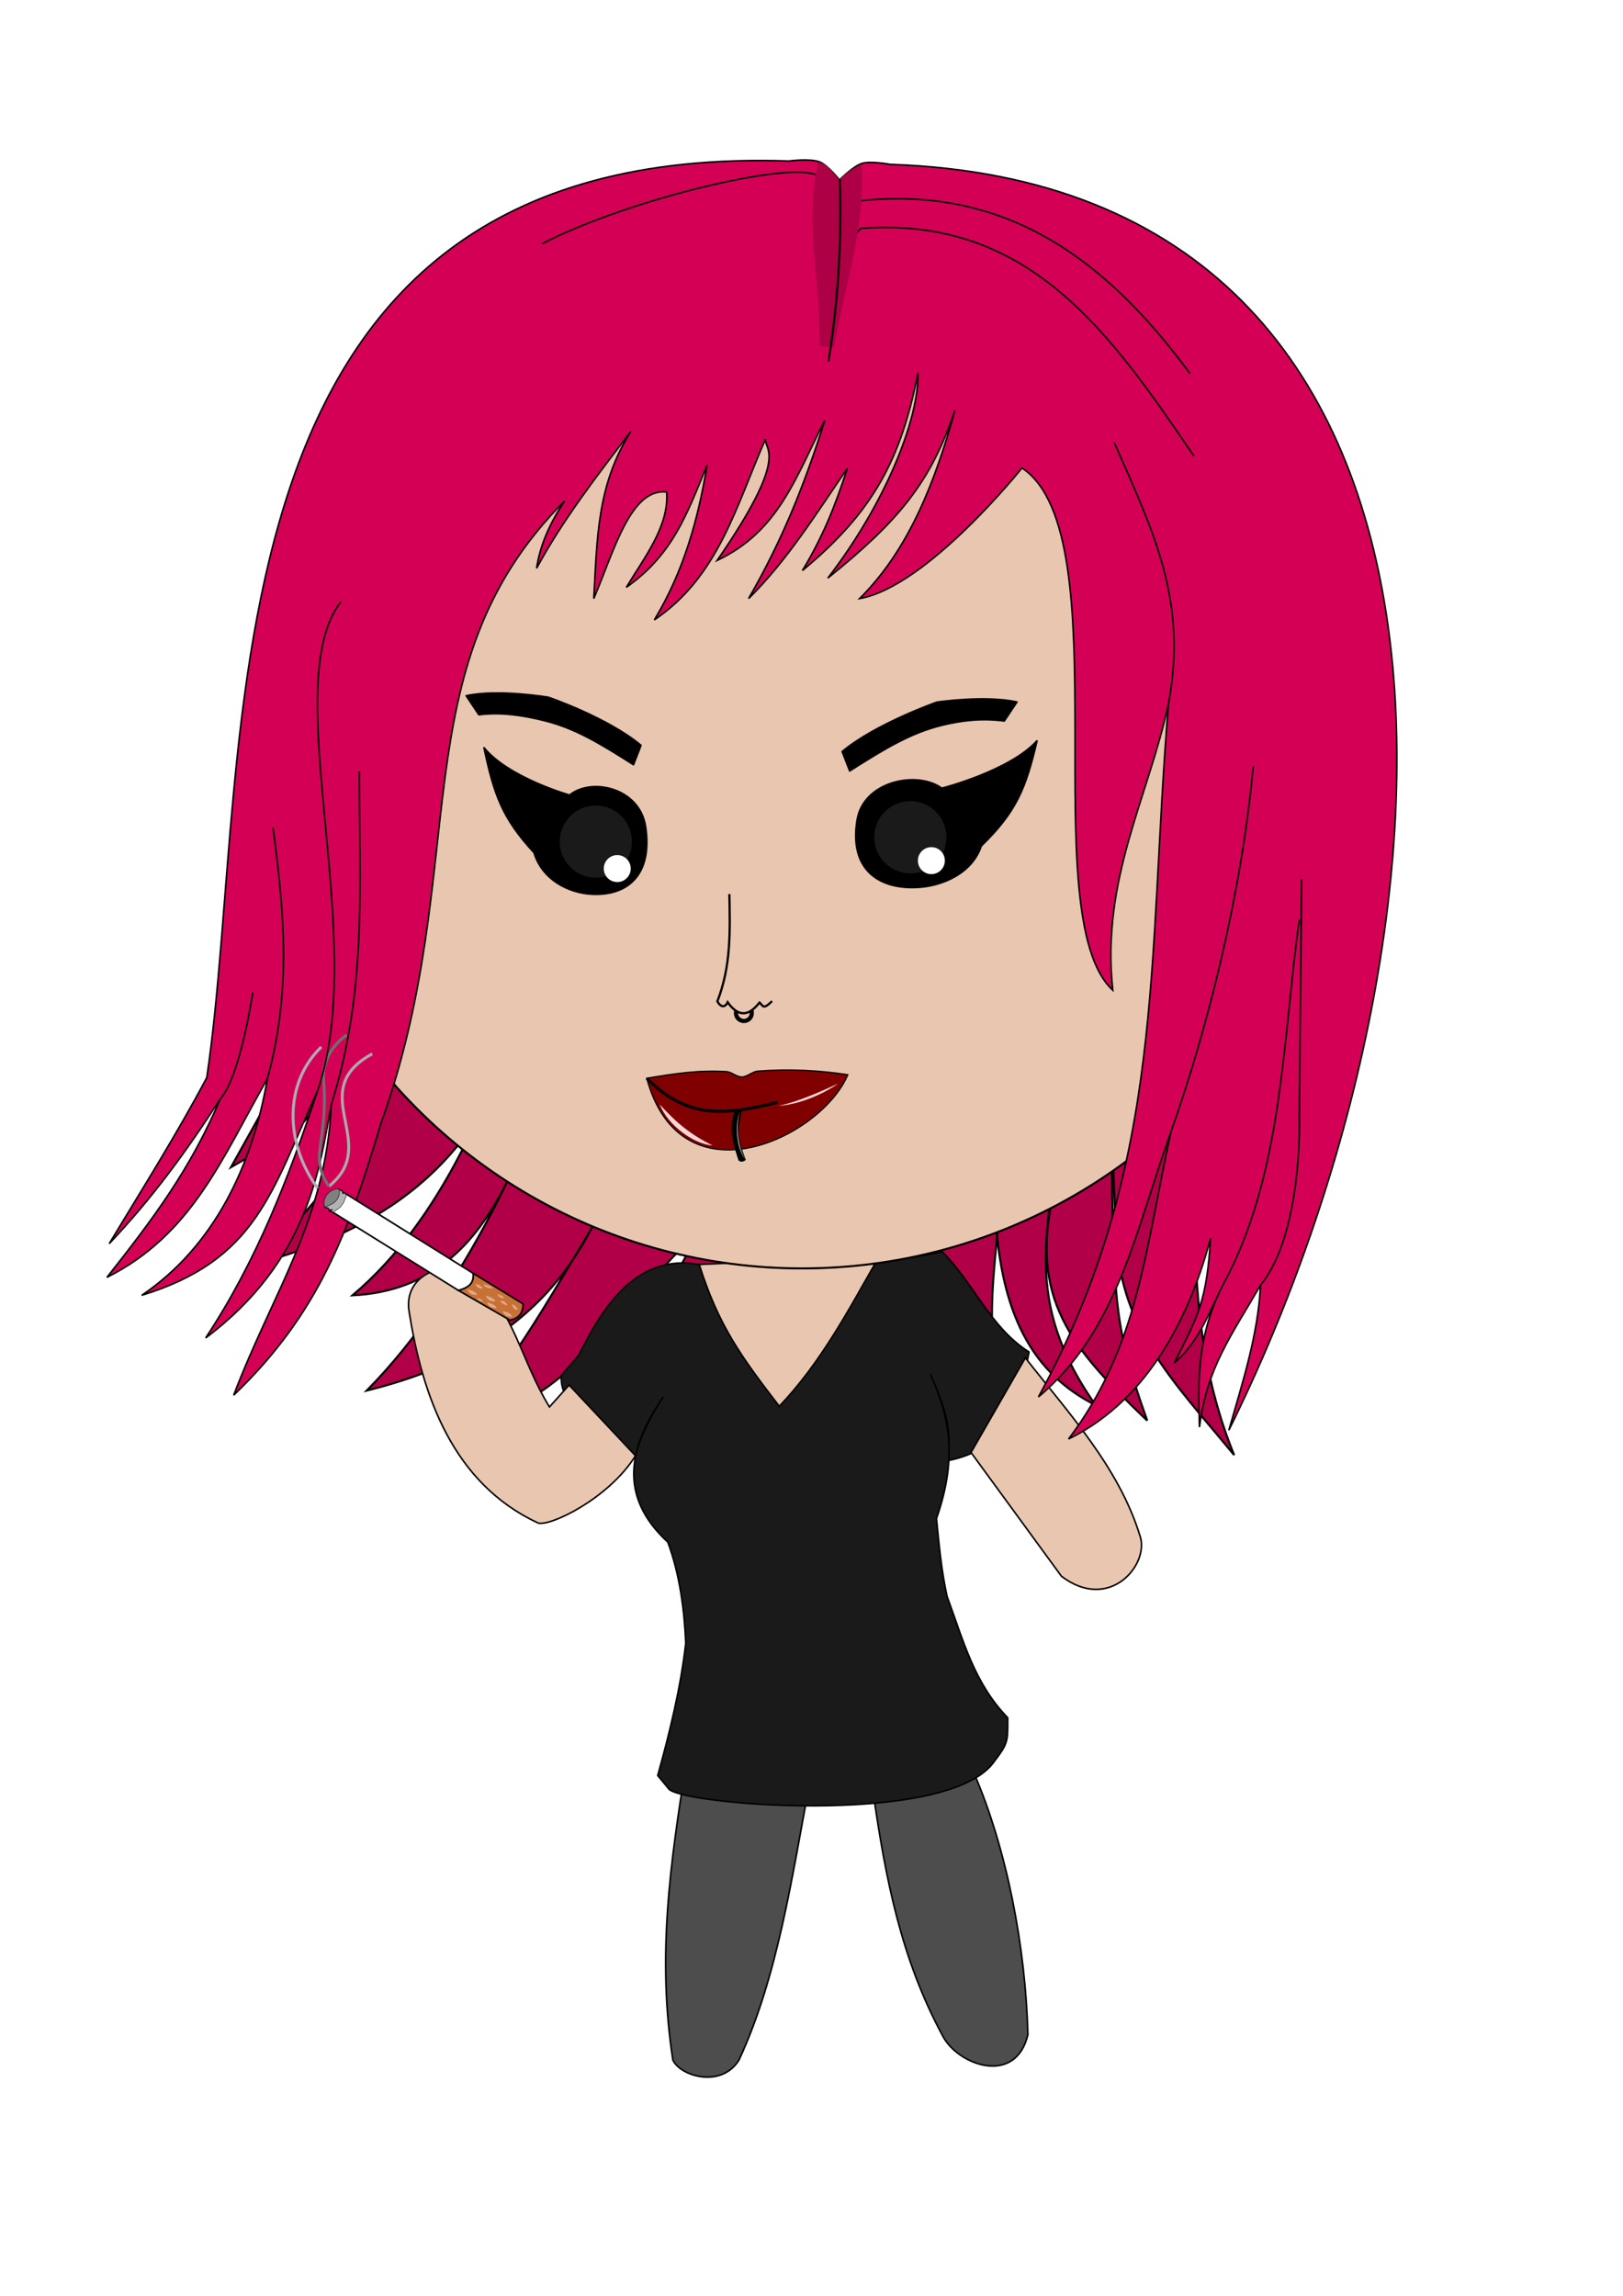 <?xml version="1.0" encoding="UTF-8" standalone="no"?>
<svg
   xmlns:dc="http://purl.org/dc/elements/1.1/"
   xmlns:cc="http://creativecommons.org/ns#"
   xmlns:rdf="http://www.w3.org/1999/02/22-rdf-syntax-ns#"
   xmlns:svg="http://www.w3.org/2000/svg"
   xmlns="http://www.w3.org/2000/svg"
   xmlns:sodipodi="http://sodipodi.sourceforge.net/DTD/sodipodi-0.dtd"
   xmlns:inkscape="http://www.inkscape.org/namespaces/inkscape"
   width="210mm"
   height="297mm"
   viewBox="0 0 210 297"
   version="1.1"
   id="svg8"
   inkscape:version="1.0.1 (3bc2e813f5, 2020-09-07)"
   sodipodi:docname="Xena.svg">
  <defs
     id="defs2">
    <filter
       inkscape:collect="always"
       style="color-interpolation-filters:sRGB"
       id="filter1227"
       x="-0.093"
       width="1.186"
       y="-0.03"
       height="1.061">
      <feGaussianBlur
         inkscape:collect="always"
         stdDeviation="0.997"
         id="feGaussianBlur1229" />
    </filter>
    <filter
       inkscape:collect="always"
       style="color-interpolation-filters:sRGB"
       id="filter1231"
       x="-0.146"
       width="1.293"
       y="-0.027"
       height="1.053">
      <feGaussianBlur
         inkscape:collect="always"
         stdDeviation="0.997"
         id="feGaussianBlur1233" />
    </filter>
    <filter
       inkscape:collect="always"
       style="color-interpolation-filters:sRGB"
       id="filter1235"
       x="-0.142"
       width="1.285"
       y="-0.028"
       height="1.057">
      <feGaussianBlur
         inkscape:collect="always"
         stdDeviation="0.997"
         id="feGaussianBlur1237" />
    </filter>
  </defs>
  <sodipodi:namedview
     id="base"
     pagecolor="#ffffff"
     bordercolor="#666666"
     borderopacity="1.0"
     inkscape:pageopacity="0.0"
     inkscape:pageshadow="2"
     inkscape:zoom="0.68149426"
     inkscape:cx="67.937687"
     inkscape:cy="590.39718"
     inkscape:document-units="mm"
     inkscape:current-layer="g1413"
     inkscape:document-rotation="0"
     showgrid="false"
     showguides="true"
     inkscape:guide-bbox="true"
     inkscape:window-width="1920"
     inkscape:window-height="1017"
     inkscape:window-x="1912"
     inkscape:window-y="-8"
     inkscape:window-maximized="1"
     inkscape:snap-nodes="false" />
  <g
     inkscape:label="Layer 1"
     inkscape:groupmode="layer"
     id="layer1">
    <g
       id="g1413"
       transform="matrix(0.768,0,0,0.768,36.044,82.807)">
      <g
         id="g29507">
        <path
           style="fill:#4d4d4d;stroke:#000000;stroke-width:0.265px;stroke-linecap:butt;stroke-linejoin:miter;stroke-opacity:1"
           d="m 117.173,190.878 c 5.503,12.742 8.69,29.221 9.071,44.034 -2.07,8.703 -11.849,5.113 -14.363,0.189 -7.049,-13.033 -9.614,-26.55 -11.717,-41.01 z"
           id="path953"
           sodipodi:nodetypes="ccccc" />
        <path
           style="fill:#4d4d4d;stroke:#000000;stroke-width:0.265px;stroke-linecap:butt;stroke-linejoin:miter;stroke-opacity:1"
           d="m 89.486,192.484 c -2.983,15.739 -5.329,32.504 -11.906,46.68 -2.946,4.82 -9.919,2.769 -11.15,0 -2.68,-17.408 -0.476,-32.934 2.268,-50.082 z"
           id="path955"
           sodipodi:nodetypes="ccccc" />
        <path
           style="fill:#b10047;fill-opacity:1;stroke:#000000;stroke-width:0.344px;stroke-linecap:butt;stroke-linejoin:miter;stroke-opacity:1"
           d="M 4.881,45.578 4.376,66.545 -8.002,88.775 3.113,82.459 18.269,65.029 24.016,49.62 C 21.599,75.248 13.467,87.568 -3.455,104.942 13.967,100.34 26.068,92.417 33.931,79.933 l 8.084,-21.977 C 36.092,76.652 27.593,97.593 12.459,110.373 39.102,109.065 41.759,78.634 50.351,61.745 42.885,84.474 31.122,109.912 14.859,126.414 41.098,119.938 54.932,104.799 59.193,78.165 l 6.757,-22.356 -8.273,35.492 C 48.104,105.828 41.491,119.988 30.648,131.592 48.652,130.02 58.347,110.718 70.813,99.637 l -9.347,17.683 20.462,-14.146 10.862,-30.061 12.883,52.291 16.42,2.147 c -5.532,-18.963 3.266,-31.67 -2.021,-60.374 1.586,22.156 -4.293,50.751 17.583,61.69 -13.579,-19.329 -7.04,-31.335 -5.205,-53.101 l -1.768,16.799 c -4.42,18.436 2.983,26.763 15.662,38.902 -6.546,-18.343 -5.334,-21.464 -6.315,-55.827 l 1.01,22.988 c 0.319,17.14 9.406,25.824 19.956,38.65 -9.363,-22.911 -6.192,-46.778 -5.81,-70.984 z"
           id="path29443"
           sodipodi:nodetypes="cccccccccccccccccccccccccccccccc" />
        <path
           style="fill:#1a1a1a;stroke:#000000;stroke-width:0.265px;stroke-linecap:butt;stroke-linejoin:miter;stroke-opacity:1"
           d="M 70.871,105.172 C 60.405,103.298 54.686,112.116 50.554,120.48 l -2.929,3.402 c -0.389,7.472 12.482,13.677 12.509,13.513 0.92,-3.595 2.68,-6.86 4.689,-9.922 -5.911,8.551 -7.596,16.764 0.756,24.474 1.998,5.382 2.775,11.282 3.024,17.009 -0.834,7.431 -2.711,15.084 -4.725,22.301 l 1.795,2.173 c 1.362,2.671 46.122,6.532 54.618,-4.158 2.672,-3.525 2.551,-3.558 2.551,-7.749 -5.677,-5.89 -7.436,-12.907 -10.205,-20.411 -0.966,-4.332 -1.361,-8.729 -1.795,-13.135 3.45,-9.985 2.421,-16.596 -1.039,-24.379 3.455,7.795 3.134,9.609 3.155,14.574 9.871,-2.008 11.826,-9.458 13.476,-18.259 -6.538,-4.149 -9.259,-11.527 -14.647,-16.914 -13.338,2.877 -27.296,1.933 -40.916,2.173 z"
           id="path945"
           sodipodi:nodetypes="cccccccccccccccccc" />
        <path
           style="fill:#e9c6af;fill-opacity:1;stroke:#000000;stroke-width:0.265px;stroke-linecap:butt;stroke-linejoin:miter;stroke-opacity:1"
           d="m 70.871,105.172 c 3.265,10.358 7.113,15.587 13.486,23.886 6.996,-7.34 11.613,-16.108 16.589,-24.831 l -24.42,0.689 z"
           id="path947"
           sodipodi:nodetypes="ccccc" />
        <path
           style="fill:#e9c6af;fill-opacity:1;stroke:#000000;stroke-width:0.265px;stroke-linecap:butt;stroke-linejoin:miter;stroke-opacity:1"
           d="m 116.663,136.842 15.234,20.847 c 8.119,6.177 14.911,-2.041 13.23,-6.815 -3.553,-11.525 -11.974,-20.599 -19.309,-29.969 z"
           id="path949"
           sodipodi:nodetypes="ccccc" />
        <path
           style="fill:#e9c6af;fill-opacity:1;stroke:#000000;stroke-width:0.265px;stroke-linecap:butt;stroke-linejoin:miter;stroke-opacity:1"
           d="m 60.134,137.394 c -4.482,7.173 -14.282,11.898 -16.383,11.339 -14.323,-6.636 -19.569,-21.34 -21.828,-36.097 -0.601,-6.555 7.421,-8.163 10.772,-5.953 6.848,5.928 8.261,14.942 12.946,22.49 l 3.307,-3.685 z"
           id="path951"
           sodipodi:nodetypes="ccccccc" />
        <circle
           style="opacity:1;fill:#e9c6af;stroke-width:0.345;stroke-linecap:round;stroke-linejoin:round;stroke:#000000;stroke-opacity:1;stroke-miterlimit:4;stroke-dasharray:none"
           id="path853"
           cx="88.199"
           cy="14.165"
           r="91.673" />
        <path
           style="fill:#d40055;stroke:#000000;stroke-width:0.265px;stroke-linecap:butt;stroke-linejoin:miter;stroke-opacity:1"
           d="M -7.56,127.189 C 6.796,113.436 11.78,99.683 17.198,81.548 32.852,38.1 20.069,4.689 48.192,-23.435 c -2.392,3.585 -4.121,7.317 -4.725,11.339 4.48,-8.262 10.208,-15.606 15.875,-23.057 -5.688,9.035 -5.655,17.852 -6.237,28.159 3.46,-8.119 6.206,-18.642 12.284,-17.954 0.412,5.712 -3.63,10.83 -6.804,16.064 7.767,-5.47 10.154,-12.158 13.607,-20.6 -1.476,9.012 -3.896,17.821 -8.882,26.08 10.762,-7.285 13.696,-18.954 18.71,-30.427 -0.052,1.958 4.034,2.772 -8.126,20.411 10.368,-4.915 13.148,-13.847 18.143,-23.624 -3.482,11.02 -7.177,20.199 -12.851,30.049 6.579,-6.5 11.416,-14.347 16.631,-21.923 -2.054,6.386 -4.153,11.565 -7.56,17.198 12.008,-9.899 16.645,-18.923 19.466,-33.262 0.182,7.653 -5.391,21.82 -15.186,34.539 11.779,-9.491 17.33,-16.025 21.422,-28.302 -3.268,11.867 -7.698,23.436 -16.064,31.75 11.449,-2.039 27.355,-21.997 27.355,-21.997 16.944,11.233 1.784,75.493 15.292,87.968 -2.008,-18.707 6,-32.418 9.395,-48.287 -3.626,43.593 -0.394,77.339 -21.916,116.797 13.516,-11.326 16.498,-28.617 22.317,-44.634 -4.39,20.088 -5.432,36.046 -17.239,51.717 13.977,-6.802 20.731,-21.792 23.921,-33.81 -0.636,10.405 -2.027,12.976 -6.105,20.981 4.247,-3.549 6.266,-9.39 8.11,-12.963 -4.077,8.063 -4.186,15.102 -3.875,23.787 1.218,-9.936 5.357,-15.37 10.29,-23.921 -0.418,8.461 -3.038,16.378 -5.345,24.455 41.735,-84.084 48.312,-209.718 -57.096,-213.231 0,0 -3.219,-0.626 -4.723,-0.157 -1.494,0.466 -3.772,2.794 -3.772,2.794 0,0 -1.927,-2.465 -3.313,-3.03 -1.606,-0.655 -5.201,-0.173 -5.201,-0.173 -101.66,-3.389 -89.764,98.402 -98.085,154.403 -5.076,9.555 -10.849,18.714 -16.442,27.97 7.331,-7.743 12.989,-15.538 18.71,-24.379 -5.067,11.903 -11.26,20.114 -19.088,30.049 14.362,-7.222 19.362,-20.014 27.025,-33.451 C -4.366,88.41 -10.837,102.128 -23.057,110.369 -3.769,104.427 -1.256,93.175 6.615,75.784 1.715,90.621 -3.725,104.596 -12.284,117.551 5.132,104.521 6.95,88.663 8.882,78.241 7.992,97.62 -0.925,109.725 -7.56,127.189 Z"
           id="path855"
           sodipodi:nodetypes="ccccccccccccccccccccccccccccccccsscsscccccccccc" />
        <path
           style="fill:#000000;stroke:#000000;stroke-width:0.265px;stroke-linecap:butt;stroke-linejoin:miter;stroke-opacity:1"
           d="m 111.739,24.946 c 0,0 11.491,-2.932 16.064,-8.032 -1.889,8.028 -3.444,11.97 -9.402,17.765 -1.527,4.587 -6.537,6.799 -10.867,6.993 -6.689,0.299 -11.424,-3.246 -10.069,-11.387 1.096,-6.584 10.164,-8.344 14.274,-5.339 z"
           id="path868"
           sodipodi:nodetypes="sccsss" />
        <path
           style="fill:#000000;stroke:#000000;stroke-width:0.251px;stroke-linecap:butt;stroke-linejoin:miter;stroke-opacity:1"
           d="m 49.018,26.091 c 0,0 -10.328,-2.932 -14.437,-8.032 1.698,8.028 3.096,11.97 8.45,17.765 1.373,4.587 5.875,6.799 9.767,6.993 6.012,0.299 10.267,-3.246 9.05,-11.387 -0.985,-6.584 -9.135,-8.344 -12.829,-5.339 z"
           id="path868-1"
           sodipodi:nodetypes="sccsss" />
        <path
           style="fill:#000000;stroke:#000000;stroke-width:0.265;stroke-linecap:butt;stroke-linejoin:round;stroke-miterlimit:4;stroke-dasharray:none;stroke-opacity:1"
           d="m 94.947,18.776 c 5.579,-4.681 15.955,-8.33 15.955,-8.33 0,0 8.131,-1.207 13.511,-0.022 l -2.138,3.207 c -3.908,-0.511 -7.329,-0.047 -10.352,0.678 -5.448,1.306 -9.902,4.06 -15.707,7.741 z"
           id="path885"
           sodipodi:nodetypes="ccccscc" />
        <path
           style="fill:#000000;stroke:#000000;stroke-width:0.265;stroke-linecap:butt;stroke-linejoin:round;stroke-miterlimit:4;stroke-dasharray:none;stroke-opacity:1"
           d="M 61.068,17.728 C 55.489,13.047 45.46,9.623 45.46,9.623 c 0,0 -8.479,-1.433 -13.859,-0.248 l 2.138,3.207 c 3.908,-0.511 7.677,0.179 10.7,0.904 5.448,1.306 9.554,3.834 15.359,7.515 z"
           id="path885-2"
           sodipodi:nodetypes="ccccscc" />
        <g
           id="g918"
           transform="matrix(0.795,0,0,0.795,14.399,15.513)">
          <g
             id="g912"
             style="fill:#800000">
            <path
               style="fill:#800000;stroke:#000000;stroke-width:0.265px;stroke-linecap:butt;stroke-linejoin:miter;stroke-opacity:1"
               d="m 59.909,73.327 c 7.288,26.856 37.056,12.541 42.617,-0.756 -6.112,-0.933 -12.459,-1.277 -19.107,-0.755 -1.067,0.084 -2.26,1.222 -3.33,1.236 -1.148,0.015 -2.177,-1.074 -3.322,-1.142 -6.174,-0.365 -11.362,0.506 -16.857,1.417 z"
               id="path904"
               sodipodi:nodetypes="ccsssc" />
            <path
               style="fill:#800000;stroke:#000000;stroke-width:0.642;stroke-linecap:butt;stroke-linejoin:miter;stroke-miterlimit:4;stroke-dasharray:none;stroke-opacity:1"
               d="m 59.909,73.327 c 8.655,8.713 16.51,7.851 27.687,5.103 v 0"
               id="path906"
               sodipodi:nodetypes="ccc" />
          </g>
          <path
             style="fill:#000000;stroke:#000000;stroke-width:0.265px;stroke-linecap:butt;stroke-linejoin:miter;stroke-opacity:1"
             d="m 78.758,80.145 c -1.507,3.605 -0.438,6.98 0.712,10.522 0.615,0.424 1.073,0.068 1.276,-0.094 -1.73,-4.502 -1.824,-5.883 -0.764,-10.595 z"
             id="path908"
             sodipodi:nodetypes="ccccc" />
        </g>
        <circle
           style="opacity:1;fill:none;stroke:#000000;stroke-width:0.708;stroke-linecap:round;stroke-linejoin:round;stroke-miterlimit:4;stroke-dasharray:none;stroke-opacity:1"
           id="path939"
           cx="78.395"
           cy="62.827"
           r="1.333" />
        <g
           id="g937"
           transform="matrix(1.425,0,0,1.425,-31.358,-18.218)"
           style="fill:#e9c6af;fill-opacity:1">
          <path
             style="fill:#e9c6af;fill-opacity:1;stroke:#000000;stroke-width:0.265px;stroke-linecap:round;stroke-linejoin:miter;stroke-opacity:1"
             d="m 73.883,55.492 c 0.54,0.922 1.011,0.554 1.219,0.1 1.711,2.402 3.034,0.911 3.775,0.033 0.353,0.293 0.376,0.935 1.389,-0.09"
             id="path931"
             sodipodi:nodetypes="cccc" />
          <path
             style="fill:#e9c6af;fill-opacity:1;stroke:#000000;stroke-width:0.265px;stroke-linecap:butt;stroke-linejoin:miter;stroke-opacity:1"
             d="M 73.883,55.492 C 75.522,51.279 75.381,47.231 75.304,42.806"
             id="path933"
             sodipodi:nodetypes="cc" />
        </g>
        <g
           id="g968"
           transform="matrix(0.967,0,0,0.967,65.468,67.781)">
          <g
             id="g1256"
             transform="matrix(-0.293,0,0,0.293,347.335,4.281)">
            <g
               id="g1297"
               transform="translate(1033.949,-27.438)">
              <path
                 style="fill:#ffffff;stroke:#000000;stroke-width:0.97;stroke-linecap:butt;stroke-linejoin:miter;stroke-miterlimit:4;stroke-dasharray:none;stroke-opacity:1"
                 d="m 266.851,150.057 75.088,-46.921 0.924,-0.027 0.355,-0.772 1.281,0.35 0.166,-1.254 1.593,-0.996 c -0.055,5.199 2.479,8.51 9.071,10.205 l -2.512,0.513 -0.24,1.198 -0.877,-0.306 0.238,0.703 L 350.544,112 l 0.652,1.213 -75.651,47.049 c -4.227,-0.81 -9.629,-3.475 -8.693,-10.205 z"
                 id="path957"
                 sodipodi:nodetypes="cccccccccccccccc" />
              <path
                 style="fill:#c87137;stroke:#000000;stroke-width:0.97;stroke-linecap:butt;stroke-linejoin:miter;stroke-miterlimit:4;stroke-dasharray:none;stroke-opacity:1"
                 d="m 266.851,150.057 -29.671,18.143 c -0.013,5.475 2.399,8.615 7.749,9.733 l 30.616,-17.67 c -5.479,-1.707 -9.487,-3.853 -8.693,-10.205 z"
                 id="path959"
                 sodipodi:nodetypes="ccccc" />
              <path
                 style="fill:#b3b3b3;stroke:#000000;stroke-width:0.274px;stroke-linecap:butt;stroke-linejoin:miter;stroke-opacity:1"
                 d="m 341.939,103.136 2.013,4.973 1.88,2.637 4.225,2.979 1.139,-0.513 -0.652,-1.213 1.395,0.751 -0.238,-0.703 0.877,0.306 0.24,-1.198 2.512,-0.513 -9.071,-10.205 -1.593,0.996 -0.166,1.254 -1.281,-0.35 -0.355,0.772 z"
                 id="path981" />
              <path
                 style="fill:#808080;stroke:#000000;stroke-width:0.274px;stroke-linecap:butt;stroke-linejoin:miter;stroke-opacity:1"
                 d="m 346.258,100.437 v 0 l 1.405,-0.606 c 4.541,0.489 8.983,4.866 7.666,10.812 -4.837,-1.446 -9.114,-3.495 -9.071,-10.205 z"
                 id="path979"
                 sodipodi:nodetypes="ccccc" />
              <path
                 style="fill:#deaa87;stroke:none;stroke-width:0.274px;stroke-linecap:butt;stroke-linejoin:miter;stroke-opacity:1"
                 d="m 247.15,175.213 c -0.937,0.528 -4.417,1.18 -3.223,-0.113 1.33,-1.441 2.867,-1.873 4.666,-2.468 1.67,-0.553 -0.584,2.097 -1.442,2.581 z"
                 id="path983"
                 sodipodi:nodetypes="ssss" />
              <path
                 style="fill:#deaa87;stroke:none;stroke-width:0.211px;stroke-linecap:butt;stroke-linejoin:miter;stroke-opacity:1"
                 d="m 242.506,171.072 c -0.559,0.528 -2.636,1.18 -1.924,-0.113 0.794,-1.441 1.711,-1.873 2.785,-2.468 0.997,-0.553 -0.348,2.097 -0.861,2.581 z"
                 id="path983-7"
                 sodipodi:nodetypes="ssss" />
              <path
                 style="fill:#deaa87;stroke:none;stroke-width:0.186px;stroke-linecap:butt;stroke-linejoin:miter;stroke-opacity:1"
                 d="m 250.906,164.364 c -0.638,0.359 -3.008,0.804 -2.195,-0.077 0.906,-0.981 1.953,-1.276 3.178,-1.681 1.138,-0.376 -0.398,1.428 -0.982,1.758 z"
                 id="path983-5"
                 sodipodi:nodetypes="ssss" />
              <path
                 style="fill:#deaa87;stroke:none;stroke-width:0.214px;stroke-linecap:butt;stroke-linejoin:miter;stroke-opacity:1"
                 d="m 248.102,166.91 c 0.671,-0.45 3.165,-1.005 2.31,0.096 -0.953,1.227 -2.054,1.596 -3.343,2.103 -1.197,0.471 0.418,-1.787 1.033,-2.199 z"
                 id="path983-52"
                 sodipodi:nodetypes="ssss" />
              <path
                 style="fill:#deaa87;stroke:none;stroke-width:0.167px;stroke-linecap:butt;stroke-linejoin:miter;stroke-opacity:1"
                 d="m 263.158,166.356 c -0.596,0.309 -2.812,0.691 -2.053,-0.066 0.847,-0.843 1.826,-1.096 2.971,-1.444 1.064,-0.324 -0.372,1.227 -0.918,1.511 z"
                 id="path983-4"
                 sodipodi:nodetypes="ssss" />
              <path
                 style="fill:#deaa87;stroke:none;stroke-width:0.229px;stroke-linecap:butt;stroke-linejoin:miter;stroke-opacity:1"
                 d="m 258.655,158.558 c -0.937,0.37 -4.417,0.828 -3.223,-0.079 1.33,-1.011 2.867,-1.314 4.666,-1.732 1.67,-0.388 -0.584,1.472 -1.442,1.811 z"
                 id="path983-78"
                 sodipodi:nodetypes="ssss" />
              <path
                 style="fill:#deaa87;stroke:none;stroke-width:0.274px;stroke-linecap:butt;stroke-linejoin:miter;stroke-opacity:1"
                 d="m 256.458,170.095 c -0.937,0.528 -4.417,1.18 -3.223,-0.113 1.33,-1.441 2.867,-1.873 4.666,-2.468 1.67,-0.553 -0.584,2.097 -1.442,2.581 z"
                 id="path983-3"
                 sodipodi:nodetypes="ssss" />
              <path
                 style="fill:#deaa87;stroke:none;stroke-width:0.274px;stroke-linecap:butt;stroke-linejoin:miter;stroke-opacity:1"
                 d="m 257.19,166.09 c -0.937,0.528 -4.417,1.18 -3.223,-0.113 1.33,-1.441 2.867,-1.873 4.666,-2.468 1.67,-0.553 -0.584,2.097 -1.442,2.581 z"
                 id="path983-38"
                 sodipodi:nodetypes="ssss" />
              <path
                 style="fill:#deaa87;stroke:none;stroke-width:0.218px;stroke-linecap:butt;stroke-linejoin:miter;stroke-opacity:1"
                 d="m 263.82,158.615 c -0.696,0.45 -3.282,1.005 -2.395,-0.096 0.988,-1.227 2.131,-1.596 3.467,-2.103 1.241,-0.471 -0.434,1.787 -1.072,2.199 z"
                 id="path983-8"
                 sodipodi:nodetypes="ssss" />
              <path
                 style="fill:#deaa87;stroke:none;stroke-width:0.274px;stroke-linecap:butt;stroke-linejoin:miter;stroke-opacity:1"
                 d="m 268.082,162.281 c -0.937,0.528 -4.417,1.18 -3.223,-0.113 1.33,-1.441 2.867,-1.873 4.666,-2.468 1.67,-0.553 -0.584,2.097 -1.442,2.581 z"
                 id="path983-54"
                 sodipodi:nodetypes="ssss" />
              <path
                 style="mix-blend-mode:normal;fill:none;stroke:#ababab;stroke-width:1.721;stroke-linecap:butt;stroke-linejoin:miter;stroke-miterlimit:4;stroke-dasharray:none;stroke-opacity:1;filter:url(#filter1227)"
                 d="M 352.645,98.316 C 320.993,72.956 367.782,41.907 326.857,19.584"
                 id="path1063"
                 sodipodi:nodetypes="cc" />
              <path
                 style="mix-blend-mode:normal;fill:none;stroke:#707070;stroke-width:1.721;stroke-linecap:butt;stroke-linejoin:miter;stroke-miterlimit:4;stroke-dasharray:none;stroke-opacity:1;filter:url(#filter1231)"
                 d="M 352.645,98.316 C 364.878,80.053 352.787,72.489 355.793,34.887 356.978,20.067 345.086,10.05 341.9,8.448"
                 id="path1065"
                 sodipodi:nodetypes="csc" />
              <path
                 style="mix-blend-mode:normal;fill:none;stroke:#adadb5;stroke-width:1.721;stroke-linecap:butt;stroke-linejoin:miter;stroke-miterlimit:4;stroke-dasharray:none;stroke-opacity:1;filter:url(#filter1235)"
                 d="m 359.288,99.489 c 19.965,-27.241 19.783,-62.97 -2.149,-84.007 v 0"
                 id="path1067"
                 sodipodi:nodetypes="ccc" />
              <path
                 style="fill:#999999;fill-opacity:1;stroke:none;stroke-width:1.256px;stroke-linecap:butt;stroke-linejoin:miter;stroke-opacity:1"
                 d="m 107.817,53.811 c 1.748,2.927 2.141,9.668 1.244,15.963 -0.78,5.472 -2.647,10.607 -4.04,12.607 5.808,-6.521 6.481,-23.488 2.796,-28.569 z"
                 id="path1352"
                 sodipodi:nodetypes="cscc" />
            </g>
          </g>
        </g>
        <path
           style="fill:none;stroke:#000000;stroke-width:0.265px;stroke-linecap:butt;stroke-linejoin:miter;stroke-opacity:1"
           d="M 159.025,108.779 C 169.248,90.025 169.065,67.862 171.979,47.058"
           id="path1258"
           sodipodi:nodetypes="cc" />
        <path
           style="fill:none;stroke:#000000;stroke-width:0.265px;stroke-linecap:butt;stroke-linejoin:miter;stroke-opacity:1"
           d="M 150.339,82.854 C 156.449,65.608 162.204,42.957 164.212,21.245"
           id="path1260"
           sodipodi:nodetypes="cc" />
        <path
           style="fill:none;stroke:#000000;stroke-width:0.265px;stroke-linecap:butt;stroke-linejoin:miter;stroke-opacity:1"
           d="m 165.44,108.645 c 7.106,-8.67 6.539,-28.136 6.539,-28.136 l 0.378,-40.254"
           id="path1262" />
        <path
           style="fill:none;stroke:#000000;stroke-width:0.265px;stroke-linecap:butt;stroke-linejoin:miter;stroke-opacity:1"
           d="m 149.938,10.691 c 3.187,-17.295 -2.353,-28.546 -9.142,-43.953"
           id="path1264"
           sodipodi:nodetypes="cc" />
        <path
           style="fill:none;stroke:#000000;stroke-width:0.265px;stroke-linecap:butt;stroke-linejoin:miter;stroke-opacity:1"
           d="M 8.882,78.241 C 14.919,59.037 13.607,42.016 13.607,22.112"
           id="path1266"
           sodipodi:nodetypes="cc" />
        <path
           style="fill:none;stroke:#000000;stroke-width:0.265px;stroke-linecap:butt;stroke-linejoin:miter;stroke-opacity:1"
           d="M 6.615,75.784 C 15.376,50.049 -0.289,7.395 10.513,-6.479"
           id="path1268"
           sodipodi:nodetypes="cc" />
        <path
           style="fill:none;stroke:#000000;stroke-width:0.265px;stroke-linecap:butt;stroke-linejoin:miter;stroke-opacity:1"
           d="M -1.89,73.894 C 2.128,59.308 1.022,46.158 -0.945,31.561"
           id="path1270"
           sodipodi:nodetypes="cc" />
        <path
           style="fill:none;stroke:#000000;stroke-width:0.265px;stroke-linecap:butt;stroke-linejoin:miter;stroke-opacity:1"
           d="M -9.827,77.296 C -6.426,73.516 -4.347,59.342 -4.347,59.342"
           id="path1272" />
        <path
           style="fill:none;stroke:#000000;stroke-width:0.265px;stroke-linecap:butt;stroke-linejoin:miter;stroke-opacity:1"
           d="m 95.415,-71.628 2.806,-2.405 c 24.733,-2.504 41.503,10.326 55.325,29.132"
           id="path1274"
           sodipodi:nodetypes="ccc" />
        <path
           style="fill:none;stroke:#000000;stroke-width:0.265px;stroke-linecap:butt;stroke-linejoin:miter;stroke-opacity:1"
           d="m 95.415,-66.416 2.673,-2.94 c 28.326,-2.107 41.97,17.518 56.127,38.353"
           id="path1276"
           sodipodi:nodetypes="ccc" />
        <path
           style="fill:none;stroke:#000000;stroke-width:0.265px;stroke-linecap:butt;stroke-linejoin:miter;stroke-opacity:1"
           d="m 93.678,-75.236 -3.007,-3.074 c -4.682,-2.388 -31.79,4.074 -46.304,11.559"
           id="path1278"
           sodipodi:nodetypes="ccc" />
        <circle
           style="opacity:1;fill:#1a1a1a;fill-opacity:1;stroke:none;stroke-width:1.365;stroke-linecap:round;stroke-linejoin:round;stroke-miterlimit:4;stroke-dasharray:none;stroke-opacity:1"
           id="path1299"
           cx="106.44"
           cy="33.208"
           r="6.08" />
        <circle
           style="opacity:1;fill:#1a1a1a;fill-opacity:1;stroke:none;stroke-width:1.365;stroke-linecap:round;stroke-linejoin:round;stroke-miterlimit:4;stroke-dasharray:none;stroke-opacity:1"
           id="path1299-0"
           cx="53.454"
           cy="33.943"
           r="6.08" />
        <circle
           style="opacity:1;fill:#ffffff;fill-opacity:1;stroke:none;stroke-width:1.665;stroke-linecap:round;stroke-linejoin:round;stroke-miterlimit:4;stroke-dasharray:none;stroke-opacity:1"
           id="path1316"
           cx="109.981"
           cy="37.15"
           r="2.272" />
        <circle
           style="opacity:1;fill:#ffffff;fill-opacity:1;stroke:none;stroke-width:1.665;stroke-linecap:round;stroke-linejoin:round;stroke-miterlimit:4;stroke-dasharray:none;stroke-opacity:1"
           id="path1316-1"
           cx="57.062"
           cy="38.487"
           r="2.272" />
        <path
           style="fill:#ffd5d5;fill-opacity:1;stroke:none;stroke-width:0.265px;stroke-linecap:butt;stroke-linejoin:miter;stroke-opacity:1"
           d="m 64.245,78.243 c 1.347,3.516 5.748,6.677 8.887,6.882 -3.601,-1.758 -6.07,-3.764 -8.887,-6.882 z"
           id="path1333"
           sodipodi:nodetypes="ccc" />
        <path
           style="fill:#ffd5d5;fill-opacity:1;stroke:none;stroke-width:0.22px;stroke-linecap:butt;stroke-linejoin:miter;stroke-opacity:1"
           d="m 84.171,78.462 c 4.355,-0.29 8.55,-2.628 10.1,-3.756 -1.87,0.846 -6.658,3.094 -10.1,3.756 z"
           id="path1333-0"
           sodipodi:nodetypes="ccc" />
        <path
           style="mix-blend-mode:darken;fill:#ad0045;fill-opacity:1;stroke:none;stroke-width:0.344px;stroke-linecap:butt;stroke-linejoin:miter;stroke-opacity:1"
           d="m 90.904,-80.529 c -2.392,10.789 0.552,20.669 0.189,31.007 l 2.453,0.189 c 1.926,-10.54 5.388,-20.625 4.651,-30.832 -1.354,0.685 -2.59,1.397 -3.692,2.67 -1.055,-1.159 -1.912,-2.667 -3.6,-3.035 z"
           id="path29439"
           sodipodi:nodetypes="cccccc" />
        <path
           style="fill:none;stroke:#000000;stroke-width:0.344px;stroke-linecap:butt;stroke-linejoin:miter;stroke-opacity:1"
           d="m 94.566,-77.57 c 0.343,10.161 -0.304,20.683 -1.92,30.634"
           id="path29441"
           sodipodi:nodetypes="cc" />
      </g>
    </g>
  </g>
</svg>
